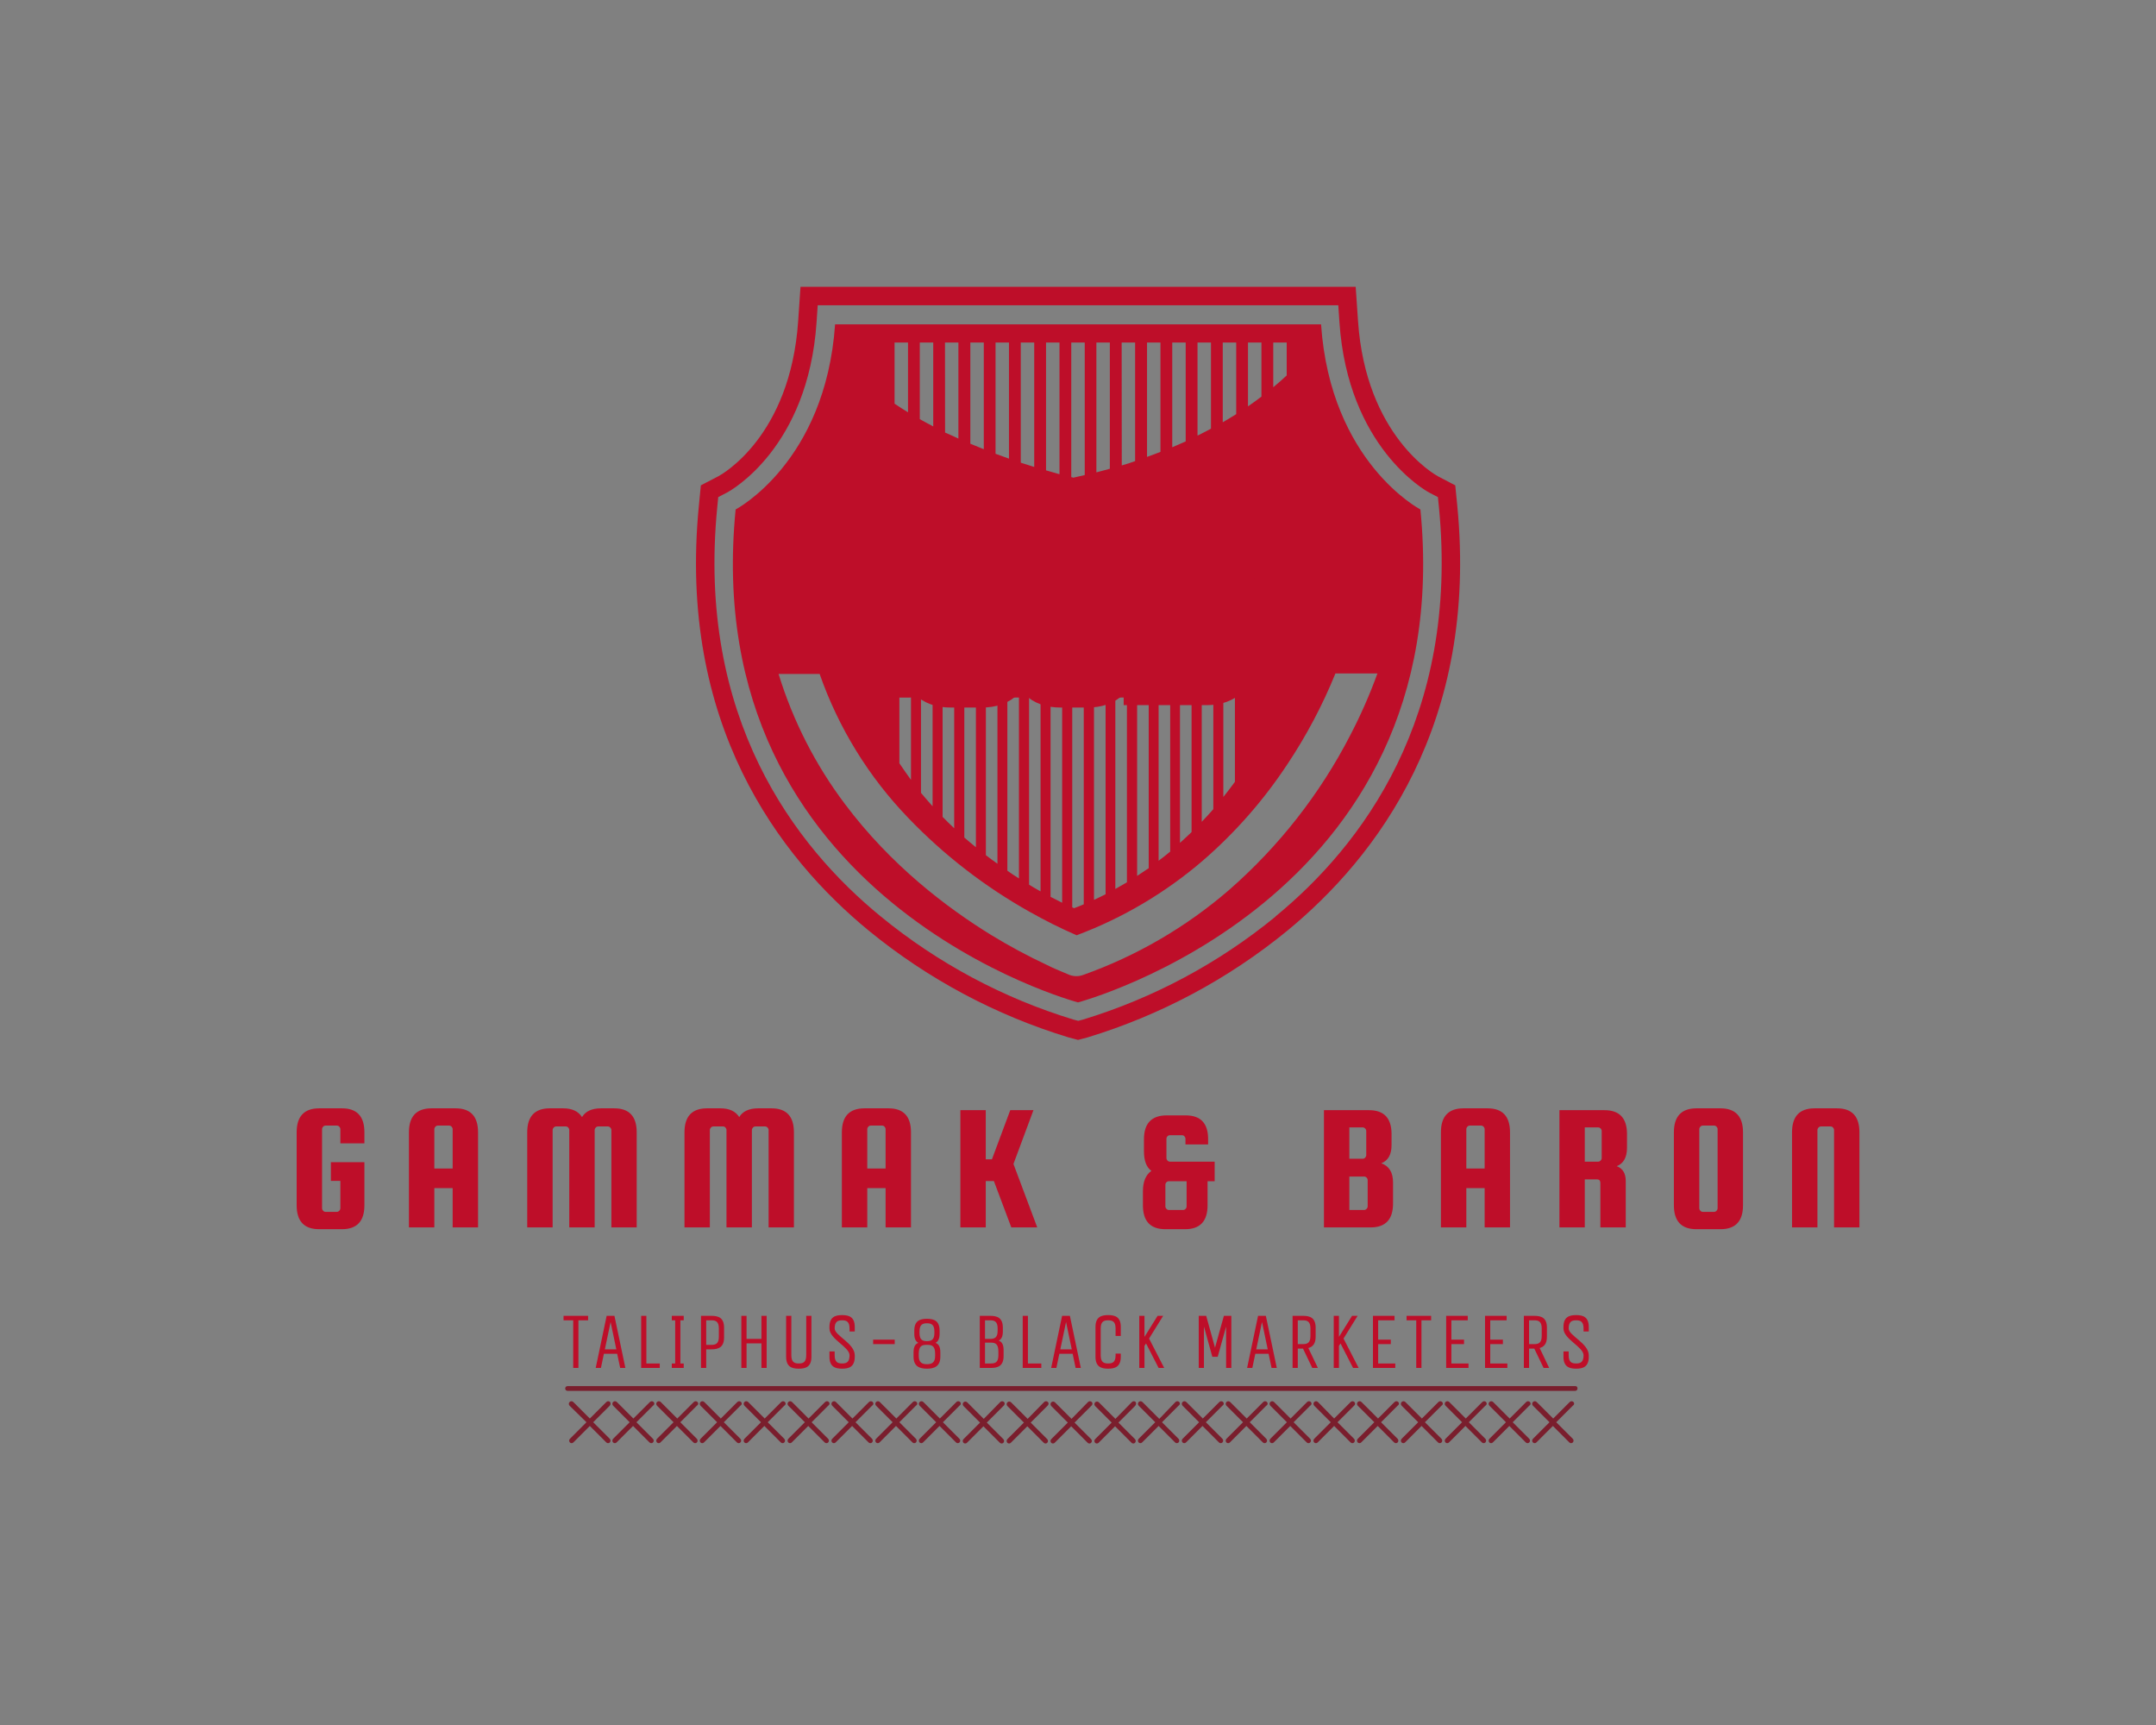 <?xml version="1.0" encoding="UTF-8" standalone="no" ?>
<!DOCTYPE svg PUBLIC "-//W3C//DTD SVG 1.1//EN" "http://www.w3.org/Graphics/SVG/1.1/DTD/svg11.dtd">
<svg xmlns="http://www.w3.org/2000/svg" xmlns:xlink="http://www.w3.org/1999/xlink" version="1.1" width="1280" height="1024" viewBox="0 0 1280 1024" xml:space="preserve">
<rect x="0" y="0" width="1280" height="1024" fill="#808080" stroke="none"/>
<desc>Created with Fabric.js 4.4.0</desc>
<defs>
</defs>
<g transform="matrix(1 0 0 1 640 512)" id="background-logo"  >
<rect style="stroke: none; stroke-width: 0; stroke-dasharray: none; stroke-linecap: butt; stroke-dashoffset: 0; stroke-linejoin: miter; stroke-miterlimit: 4; fill: rgb(255,255,255); fill-opacity: 0; fill-rule: nonzero; opacity: 1;"  paint-order="stroke"  x="-640" y="-512" rx="0" ry="0" width="1280" height="1024" />
</g>
<g transform="matrix(2.308 0 0 2.308 640.034 393.794)" id="logo-logo"  >
<g style=""  paint-order="stroke"   >
		<g transform="matrix(0.994 0 0 0.994 0 0)"  >
<g style=""  paint-order="stroke"   >
		<g transform="matrix(1 0 0 1 0 0)"  >
<path style="stroke: none; stroke-width: 1; stroke-dasharray: none; stroke-linecap: butt; stroke-dashoffset: 0; stroke-linejoin: miter; stroke-miterlimit: 4; fill: rgb(190,14,41); fill-rule: nonzero; opacity: 1;"  paint-order="stroke"  transform=" translate(-98.875, -97.725)" d="M 187.47 57.9 C 187.47 57.9 164.21 45.77 161.76 10 L 36 10 C 33.51 45.77 10.26 57.9 10.26 57.9 C 0.26 159.32 98.86 185.45 98.86 185.45 C 98.86 185.45 197.47 159.32 187.47 57.9 Z M 149.39 14.7 L 152.87 14.7 L 152.87 23.22 Q 151.27 24.72 149.39 26.28 Z M 142.85 14.7 L 146.33 14.7 L 146.33 28.7 C 145.23 29.54 144.08 30.38 142.85 31.22 Z M 136.32 14.7 L 139.8 14.7 L 139.8 33.24 C 138.69 33.94 137.52 34.64 136.32 35.34 Z M 139.47 106.57 L 139.47 128.37 Q 138.06 130.32 136.47 132.29 L 136.47 106.57 Z M 129.79 14.7 L 133.27 14.7 L 133.27 37 C 132.14 37.61 130.98 38.2 129.79 38.79 Z M 133.88 106.57 L 133.88 135.45 C 132.93 136.54 131.93 137.63 130.88 138.72 L 130.88 106.57 Z M 123.25 14.7 L 126.73 14.7 L 126.73 40.29 C 125.6 40.8 124.44 41.29 123.25 41.81 Z M 128.25 106.57 L 128.25 141.38 C 127.25 142.32 126.3 143.25 125.25 144.17 L 125.25 106.57 Z M 116.72 14.7 L 120.2 14.7 L 120.2 43 C 119.07 43.44 117.91 43.88 116.72 44.3 Z M 122.72 106.57 L 122.72 146.43 Q 121.28 147.63 119.72 148.8 L 119.72 106.57 Z M 114.16 106.57 L 117.16 106.57 L 117.16 150.72 C 116.16 151.41 115.16 152.08 114.16 152.72 Z M 110.16 14.7 L 113.64 14.7 L 113.64 45.39 Q 112 46 110.19 46.5 Z M 108.52 106.57 L 111.52 106.57 L 111.52 154.38 C 110.52 154.97 109.52 155.54 108.52 156.1 Z M 103.62 14.7 L 107.1 14.7 L 107.1 47.37 C 105.97 47.69 104.8 48 103.62 48.3 Z M 103 106.57 L 106 106.57 L 106 157.47 C 105 157.96 104 158.47 103 158.91 Z M 97.12 14.7 L 100.6 14.7 L 100.6 49 C 99.6 49.23 98.67 49.46 97.68 49.67 L 97.12 49.53 Z M 100.35 106.57 L 100.35 160.07 C 99.52 160.42 98.7 160.77 97.85 161.07 L 97.37 160.85 L 97.37 106.57 Z M 90.59 14.7 L 94.07 14.7 L 94.07 48.78 L 90.59 47.78 Z M 94.76 106.57 L 94.76 159.66 C 93.85 159.21 92.86 158.71 91.76 158.14 L 91.76 106.57 Z M 84.05 14.7 L 87.53 14.7 L 87.53 46.89 L 87.22 46.8 L 84.05 45.8 Z M 89.17 106.57 L 89.17 156.72 L 88.9 156.57 C 88.03 156.08 87.13 155.57 86.2 154.99 L 86.2 106.57 Z M 77.52 14.7 L 81 14.7 L 81 44.75 C 79.87 44.35 78.7 43.93 77.52 43.49 Z M 83.58 106.57 L 83.58 153.37 C 82.58 152.76 81.58 152.1 80.58 151.37 L 80.58 106.57 Z M 75.02 106.57 L 78.02 106.57 L 78.02 149.57 C 77.02 148.87 76.02 148.13 75.02 147.36 Z M 71 14.7 L 74.48 14.7 L 74.48 42.31 C 73.33 41.86 72.17 41.38 71 40.89 Z M 69.44 106.57 L 72.44 106.57 L 72.44 145.3 C 71.44 144.49 70.44 143.66 69.44 142.79 Z M 64.44 14.7 L 67.91 14.7 L 67.91 39.56 C 66.78 39 65.62 38.51 64.46 38 Z M 63.82 106.57 L 66.82 106.57 L 66.82 140.39 C 65.82 139.45 64.82 138.46 63.82 137.45 Z M 57.92 14.7 L 61.4 14.7 L 61.4 36.41 C 60.23 35.81 59.07 35.17 57.92 34.53 Z M 61.23 106.57 L 61.23 134.7 Q 59.72 133.02 58.23 131.23 L 58.23 106.57 Z M 51.39 14.7 L 54.87 14.7 L 54.87 32.76 C 53.69 32.04 52.53 31.3 51.39 30.53 Z M 55.64 106.57 L 55.64 127.87 C 54.64 126.48 53.64 125.06 52.64 123.58 L 52.64 106.58 Z M 169.27 116.41 C 161.445 131.559 150.837 145.098 138 156.32 C 126.849 165.967 113.995 173.448 100.1 178.38 C 98.835 178.82 97.447 178.741 96.24 178.16 L 96.24 178.16 L 96.24 178.16 L 96.1 178.1 L 95 177.64 C 94 177.22 92.56 176.64 90.77 175.74 C 85.834 173.428 81.03 170.844 76.38 168 C 64.91 160.94 50.46 150 38.57 134.15 C 30.921 124.006 25.101 112.605 21.37 100.46 L 32 100.46 C 36.879 114.416 44.726 127.149 55 137.78 C 64.195 147.351 74.752 155.512 86.33 162 C 90.281 164.238 94.347 166.268 98.51 168.08 C 110.442 163.608 121.494 157.072 131.16 148.77 C 139.58 141.483 146.956 133.071 153.08 123.77 C 157.993 116.394 162.147 108.541 165.48 100.33 L 176.35 100.33 C 174.349 105.841 171.984 111.213 169.27 116.41 Z M 197 56.8 L 196.49 51.66 L 192 49.31 C 191.24 48.9 173.37 38.87 171.33 9.19 L 170.72 0.29 L 27.05 0.29 L 26.44 9.19 C 24.39 39.09 6.58 48.88 5.84 49.28 L 1.26 51.66 L 0.76 56.8 C -4.83 113.39 21.6 147.92 44.76 166.92 C 60.016 179.403 77.57 188.776 96.43 194.51 L 98.87 195.16 L 101.32 194.51 C 120.183 188.775 137.74 179.402 153 166.92 C 176.12 147.92 202.55 113.39 197 56.8 Z M 150 163.23 C 135.283 175.293 118.343 184.354 100.14 189.9 L 98.92 190.22 L 97.7 189.9 C 79.498 184.352 62.558 175.291 47.84 163.23 C 25.53 145 0.13 111.76 5.51 57.27 L 5.76 54.7 L 8.06 53.5 C 8.92 53.05 29 42 31.2 9.51 L 31.5 5.07 L 166.22 5.07 L 166.52 9.51 C 168.73 41.78 188.82 53.04 189.71 53.51 L 192 54.7 L 192.26 57.27 C 197.59 111.76 172.19 145 149.94 163.23 Z" stroke-linecap="round" />
</g>
</g>
</g>
</g>
</g>
<g transform="matrix(1.921 0 0 1.921 640.026 693.805)" id="text-logo"  >
<g style=""  paint-order="stroke"   >
		<g transform="matrix(1 0 0 1 0 0)" id="text-logo-path-0"  >
<path style="stroke: none; stroke-width: 0.601; stroke-dasharray: none; stroke-linecap: butt; stroke-dashoffset: 0; stroke-linejoin: miter; stroke-miterlimit: 4; fill: rgb(190,14,41); fill-rule: nonzero; opacity: 1;"  paint-order="stroke"  transform=" translate(-244.28, 18.125)" d="M 2.79 -29.39 L 2.79 -6.84 C 2.79 -1.91 5.11 0.55 9.73 0.55 L 16.79 0.55 C 21.41 0.55 23.73 -1.91 23.73 -6.84 L 23.73 -20.15 L 13.37 -20.15 L 13.37 -14.38 L 16.3 -14.38 L 16.3 -5.93 C 16.3 -5.36 15.8 -4.81 15.23 -4.81 L 11.7 -4.81 C 11.13 -4.81 10.64 -5.36 10.64 -5.93 L 10.64 -30.35 C 10.64 -30.93 11.13 -31.47 11.7 -31.47 L 15.23 -31.47 C 15.8 -31.47 16.3 -30.93 16.3 -30.35 L 16.3 -25.98 L 23.73 -25.98 L 23.73 -29.39 C 23.73 -34.34 21.41 -36.8 16.79 -36.8 L 9.73 -36.8 C 5.11 -36.78 2.79 -34.32 2.79 -29.39 Z M 37.49 -29.39 L 37.49 0 L 45.34 0 L 45.34 -12.14 L 51 -12.14 L 51 0 L 58.85 0 L 58.85 -29.39 C 58.85 -34.34 56.52 -36.8 51.9 -36.8 L 44.44 -36.8 C 39.82 -36.78 37.49 -34.32 37.49 -29.39 Z M 45.34 -18.21 L 45.34 -30.35 C 45.34 -30.93 45.83 -31.47 46.41 -31.47 L 49.93 -31.47 C 50.51 -31.47 51 -30.93 51 -30.35 L 51 -18.21 Z M 74.05 -29.39 L 74.05 0 L 81.9 0 L 81.9 -30.08 C 81.9 -30.65 82.39 -31.2 82.97 -31.2 L 86 -31.2 C 86.58 -31.2 87.04 -30.65 87.04 -30.08 L 87.04 0 L 94.89 0 L 94.89 -30.08 C 94.89 -30.65 95.38 -31.2 95.96 -31.2 L 98.99 -31.2 C 99.56 -31.2 100.06 -30.65 100.06 -30.08 L 100.06 0 L 107.88 0 L 107.88 -29.39 C 107.88 -34.34 105.55 -36.8 100.93 -36.8 L 96.8 -36.8 C 93.99 -36.78 92.05 -35.88 90.98 -34.1 C 89.83 -35.9 87.89 -36.8 85.15 -36.8 L 81 -36.8 C 76.38 -36.78 74.05 -34.32 74.05 -29.39 Z M 122.65 -29.39 L 122.65 0 L 130.49 0 L 130.49 -30.08 C 130.49 -30.65 130.99 -31.2 131.56 -31.2 L 134.6 -31.2 C 135.17 -31.2 135.63 -30.65 135.63 -30.08 L 135.63 0 L 143.48 0 L 143.48 -30.08 C 143.48 -30.65 143.97 -31.2 144.55 -31.2 L 147.58 -31.2 C 148.16 -31.2 148.65 -30.65 148.65 -30.08 L 148.65 0 L 156.47 0 L 156.47 -29.39 C 156.47 -34.34 154.15 -36.8 149.52 -36.8 L 145.4 -36.8 C 142.58 -36.78 140.64 -35.88 139.57 -34.1 C 138.42 -35.9 136.48 -36.8 133.75 -36.8 L 129.59 -36.8 C 124.97 -36.78 122.65 -34.32 122.65 -29.39 Z M 171.29 -29.39 L 171.29 0 L 179.14 0 L 179.14 -12.14 L 184.8 -12.14 L 184.8 0 L 192.65 0 L 192.65 -29.39 C 192.65 -34.34 190.32 -36.8 185.7 -36.8 L 178.24 -36.8 C 173.62 -36.78 171.29 -34.32 171.29 -29.39 Z M 179.14 -18.21 L 179.14 -30.35 C 179.14 -30.93 179.63 -31.47 180.21 -31.47 L 183.73 -31.47 C 184.31 -31.47 184.8 -30.93 184.8 -30.35 L 184.8 -18.21 Z M 207.91 0 L 215.76 0 L 215.76 -14.33 L 218.27 -14.33 L 223.66 0 L 231.67 0 L 224.32 -19.61 L 230.5 -36.23 L 223.33 -36.23 L 217.67 -21.05 L 215.76 -21.05 L 215.76 -36.23 L 207.91 -36.23 Z M 264.33 -11.16 L 264.33 -6.84 C 264.33 -1.91 266.65 0.55 271.27 0.55 L 277.37 0.55 C 281.99 0.55 284.31 -1.91 284.31 -6.84 L 284.31 -14.27 L 286.5 -14.27 L 286.5 -20.32 L 272.67 -20.32 C 272.09 -20.32 271.6 -20.86 271.6 -21.44 L 271.6 -27.37 C 271.6 -28 272.09 -28.49 272.67 -28.49 L 276.44 -28.49 C 277.01 -28.49 277.48 -27.95 277.48 -27.37 L 277.48 -25.65 L 284.48 -25.65 L 284.48 -27.21 C 284.51 -32.16 282.18 -34.62 277.56 -34.62 L 271.6 -34.62 C 266.98 -34.59 264.65 -32.13 264.65 -27.21 L 264.65 -23.52 C 264.65 -20.59 265.42 -18.59 266.95 -17.47 C 265.2 -16.24 264.33 -14.14 264.33 -11.16 Z M 271.27 -6.51 L 271.27 -13.15 C 271.27 -13.78 271.76 -14.27 272.34 -14.27 L 277.83 -14.27 L 277.83 -6.51 C 277.83 -5.88 277.34 -5.39 276.77 -5.39 L 272.34 -5.39 C 271.76 -5.39 271.27 -5.93 271.27 -6.51 Z M 320.28 0 L 334.69 0 C 339.31 0 341.63 -2.46 341.63 -7.38 L 341.63 -13.89 C 341.63 -16.98 340.43 -18.98 338 -19.82 C 340.13 -20.64 341.2 -22.56 341.17 -25.54 L 341.17 -28.85 C 341.17 -33.77 338.84 -36.23 334.22 -36.23 L 320.28 -36.23 Z M 332.72 -5.39 L 328.13 -5.39 L 328.13 -15.72 L 332.72 -15.72 C 333.29 -15.72 333.79 -15.2 333.79 -14.63 L 333.79 -6.51 C 333.79 -5.93 333.29 -5.39 332.72 -5.39 Z M 332.28 -21.22 L 328.13 -21.22 L 328.13 -30.9 L 332.28 -30.9 C 332.86 -30.9 333.35 -30.38 333.35 -29.8 L 333.35 -22.34 C 333.35 -21.77 332.86 -21.22 332.28 -21.22 Z M 356.43 -29.39 L 356.43 0 L 364.28 0 L 364.28 -12.14 L 369.94 -12.14 L 369.94 0 L 377.78 0 L 377.78 -29.39 C 377.78 -34.34 375.46 -36.8 370.84 -36.8 L 363.37 -36.8 C 358.75 -36.78 356.43 -34.32 356.43 -29.39 Z M 364.28 -18.21 L 364.28 -30.35 C 364.28 -30.93 364.77 -31.47 365.34 -31.47 L 368.87 -31.47 C 369.44 -31.47 369.94 -30.93 369.94 -30.35 L 369.94 -18.21 Z M 393.05 0 L 400.89 0 L 400.89 -14.85 L 404.64 -14.85 C 405.35 -14.85 405.71 -14.46 405.71 -13.73 L 405.71 0 L 413.55 0 L 413.55 -14.33 C 413.55 -16.71 412.62 -18.24 410.76 -18.92 C 412.87 -19.74 413.94 -21.66 413.94 -24.64 L 413.94 -28.85 C 413.94 -33.77 411.61 -36.23 406.99 -36.23 L 393.05 -36.23 Z M 405.05 -20.32 L 400.89 -20.32 L 400.89 -30.9 L 405.05 -30.9 C 405.62 -30.9 406.12 -30.38 406.12 -29.8 L 406.12 -21.44 C 406.12 -20.86 405.62 -20.32 405.05 -20.32 Z M 428.43 -29.39 L 428.43 -6.84 C 428.43 -1.91 430.76 0.55 435.38 0.55 L 442.84 0.55 C 447.46 0.55 449.79 -1.91 449.79 -6.84 L 449.79 -29.39 C 449.79 -34.32 447.46 -36.78 442.84 -36.8 L 435.38 -36.8 C 430.76 -36.78 428.43 -34.32 428.43 -29.39 Z M 436.28 -5.93 L 436.28 -30.35 C 436.28 -30.93 436.77 -31.47 437.35 -31.47 L 440.87 -31.47 C 441.45 -31.47 441.94 -30.93 441.94 -30.35 L 441.94 -5.93 C 441.94 -5.36 441.45 -4.81 440.87 -4.81 L 437.35 -4.81 C 436.77 -4.81 436.28 -5.36 436.28 -5.93 Z M 464.94 -29.39 L 464.94 0 L 472.79 0 L 472.79 -30.08 C 472.79 -30.65 473.28 -31.2 473.85 -31.2 L 476.89 -31.2 C 477.46 -31.2 477.93 -30.65 477.93 -30.08 L 477.93 0 L 485.77 0 L 485.77 -29.39 C 485.77 -34.34 483.45 -36.8 478.83 -36.8 L 471.88 -36.8 C 467.26 -36.78 464.94 -34.32 464.94 -29.39 Z" stroke-linecap="round" />
</g>
</g>
</g>
<g transform="matrix(1.921 0 0 1.921 640.378 359.749)" id="tagline-ed9f2662-7452-4e60-9b1c-5c4f95321b65-logo"  >
<g style=""  paint-order="stroke"   >
		<g transform="matrix(1 0 0 1 0 0)" id="tagline-ed9f2662-7452-4e60-9b1c-5c4f95321b65-logo-path-0"  >
<path style="stroke: rgb(190,14,41); stroke-width: 12.054; stroke-dasharray: none; stroke-linecap: butt; stroke-dashoffset: 0; stroke-linejoin: miter; stroke-miterlimit: 4; fill: rgb(255,255,255); fill-rule: nonzero; opacity: 1;"  paint-order="stroke"  transform=" translate(-52.715, 24.605)" d="M 3.79 -39.89 L 3.79 -9.28 C 3.79 -2.6 6.94 0.74 13.21 0.74 L 22.79 0.74 C 29.06 0.74 32.21 -2.6 32.21 -9.28 L 32.21 -27.35 L 18.15 -27.35 L 18.15 -19.52 L 22.12 -19.52 L 22.12 -8.05 C 22.12 -7.27 21.45 -6.53 20.67 -6.53 L 15.88 -6.53 C 15.1 -6.53 14.44 -7.27 14.44 -8.05 L 14.44 -41.19 C 14.44 -41.97 15.1 -42.71 15.88 -42.71 L 20.67 -42.71 C 21.45 -42.71 22.12 -41.97 22.12 -41.19 L 22.12 -35.25 L 32.21 -35.25 L 32.21 -39.89 C 32.21 -46.61 29.06 -49.95 22.79 -49.95 L 13.21 -49.95 C 6.94 -49.91 3.79 -46.57 3.79 -39.89 Z M 37.74 -15.14 L 37.74 -9.28 C 37.74 -2.6 40.89 0.74 47.17 0.74 L 55.44 0.74 C 61.71 0.74 64.87 -2.6 64.87 -9.28 L 64.87 -19.37 L 67.84 -19.37 L 67.84 -27.57 L 49.06 -27.57 C 48.28 -27.57 47.61 -28.31 47.61 -29.09 L 47.61 -37.15 C 47.61 -38 48.28 -38.67 49.06 -38.67 L 54.18 -38.67 C 54.96 -38.67 55.59 -37.93 55.59 -37.15 L 55.59 -34.81 L 65.09 -34.81 L 65.09 -36.92 C 65.13 -43.64 61.97 -46.98 55.7 -46.98 L 47.61 -46.98 C 41.34 -46.94 38.19 -43.6 38.19 -36.92 L 38.19 -31.91 C 38.19 -27.94 39.22 -25.23 41.3 -23.71 C 38.93 -22.04 37.74 -19.19 37.74 -15.14 Z M 47.17 -8.83 L 47.17 -17.85 C 47.17 -18.7 47.83 -19.37 48.61 -19.37 L 56.07 -19.37 L 56.07 -8.83 C 56.07 -7.98 55.4 -7.31 54.63 -7.31 L 48.61 -7.31 C 47.83 -7.31 47.17 -8.05 47.17 -8.83 Z M 72.66 0 L 92.22 0 C 98.49 0 101.64 -3.34 101.64 -10.02 L 101.64 -18.85 C 101.64 -23.04 100.01 -25.75 96.71 -26.9 C 99.6 -28.02 101.05 -30.62 101.01 -34.66 L 101.01 -39.15 C 101.01 -45.83 97.86 -49.17 91.59 -49.17 L 72.66 -49.17 Z M 89.54 -7.31 L 83.31 -7.31 L 83.31 -21.34 L 89.54 -21.34 C 90.32 -21.34 90.99 -20.63 90.99 -19.85 L 90.99 -8.83 C 90.99 -8.05 90.32 -7.31 89.54 -7.31 Z M 88.95 -28.8 L 83.31 -28.8 L 83.31 -41.93 L 88.95 -41.93 C 89.73 -41.93 90.4 -41.23 90.4 -40.45 L 90.4 -30.32 C 90.4 -29.54 89.73 -28.8 88.95 -28.8 Z" stroke-linecap="round" />
</g>
</g>
</g>
<g transform="matrix(1.921 0 0 1.921 638.907 796.574)" id="tagline-0236060d-c1eb-44f5-a875-8c6c772bcf22-logo"  >
<g style=""  paint-order="stroke"   >
		<g transform="matrix(1 0 0 1 0 0)" id="tagline-0236060d-c1eb-44f5-a875-8c6c772bcf22-logo-path-0"  >
<path style="stroke: none; stroke-width: 0; stroke-dasharray: none; stroke-linecap: butt; stroke-dashoffset: 0; stroke-linejoin: miter; stroke-miterlimit: 4; fill: rgb(190,14,41); fill-rule: nonzero; opacity: 1;"  paint-order="stroke"  transform=" translate(-159.115, 8.05)" d="M 8.28 -16.1 L 0.69 -16.1 L 0.69 -14.72 L 3.68 -14.72 L 3.68 0 L 5.29 0 L 5.29 -14.72 L 8.28 -14.72 Z M 10.63 0 L 12.24 0 L 13.16 -4.37 L 17.27 -4.37 L 18.19 0 L 19.8 0 L 16.42 -16.1 L 14.01 -16.1 Z M 13.46 -5.75 L 15.23 -14.19 L 17 -5.75 Z M 24.68 -16.1 L 24.68 0 L 30.43 0 L 30.43 -1.38 L 26.29 -1.38 L 26.29 -16.1 Z M 37.83 -16.1 L 34.15 -16.1 L 34.15 -14.72 L 35.19 -14.72 L 35.19 -1.38 L 34.15 -1.38 L 34.15 0 L 37.83 0 L 37.83 -1.38 L 36.8 -1.38 L 36.8 -14.72 L 37.83 -14.72 Z M 43.17 0 L 44.78 0 L 44.78 -5.75 L 46.39 -5.75 C 48.58 -5.75 50.3 -6.39 50.3 -9.43 L 50.3 -12.42 C 50.3 -15.5 48.58 -16.1 46.39 -16.1 L 43.17 -16.1 Z M 44.78 -7.13 L 44.78 -14.72 L 46.39 -14.72 C 47.79 -14.72 48.69 -14.28 48.69 -12.19 L 48.69 -9.66 C 48.69 -7.57 47.79 -7.13 46.39 -7.13 Z M 55.64 -16.1 L 55.64 0 L 57.25 0 L 57.25 -7.59 L 61.85 -7.59 L 61.85 0 L 63.46 0 L 63.46 -16.1 L 61.85 -16.1 L 61.85 -8.97 L 57.25 -8.97 L 57.25 -16.1 Z M 71.09 -3.91 L 71.09 -16.1 L 69.48 -16.1 L 69.48 -3.45 C 69.48 -0.37 71.23 0.23 73.39 0.23 C 75.58 0.23 77.3 -0.37 77.3 -3.45 L 77.3 -16.1 L 75.69 -16.1 L 75.69 -3.91 C 75.69 -1.82 74.8 -1.38 73.39 -1.38 C 71.99 -1.38 71.09 -1.82 71.09 -3.91 Z M 86.78 0.23 C 88.94 0.23 90.69 -0.37 90.69 -3.45 L 90.69 -3.91 C 90.69 -7.61 84.48 -9.98 84.48 -12.19 C 84.48 -14.28 85.38 -14.72 86.78 -14.72 C 88.18 -14.72 89.08 -14.28 89.08 -12.19 L 89.08 -11.27 L 90.69 -11.27 L 90.69 -12.65 C 90.69 -15.73 88.96 -16.33 86.78 -16.33 C 84.62 -16.33 82.87 -15.73 82.87 -12.65 L 82.87 -12.19 C 82.87 -8.88 89.08 -6.51 89.08 -3.91 C 89.08 -1.82 88.18 -1.38 86.78 -1.38 C 85.38 -1.38 84.48 -1.82 84.48 -3.91 L 84.48 -5.11 L 82.87 -5.11 L 82.87 -3.45 C 82.87 -0.41 84.59 0.23 86.78 0.23 Z M 103.04 -8.74 L 96.37 -8.74 L 96.37 -7.36 L 103.04 -7.36 Z M 113 -1.15 C 111.6 -1.15 110.47 -1.59 110.47 -3.68 L 110.47 -4.37 C 110.47 -6.69 111.37 -7.13 112.77 -7.13 L 113.23 -7.13 C 114.63 -7.13 115.53 -6.69 115.53 -4.37 L 115.53 -3.68 C 115.53 -1.59 114.4 -1.15 113 -1.15 Z M 108.86 -3.45 C 108.86 -0.41 110.81 0.23 113 0.23 C 115.18 0.23 117.14 -0.41 117.14 -3.45 L 117.14 -4.83 C 117.14 -6.6 116.56 -7.41 115.64 -7.75 C 116.43 -8.16 116.91 -8.97 116.91 -10.58 L 116.91 -11.5 C 116.91 -14.58 115.18 -15.18 113 -15.18 C 110.81 -15.18 109.09 -14.58 109.09 -11.5 L 109.09 -10.58 C 109.09 -8.97 109.57 -8.16 110.35 -7.75 C 109.43 -7.41 108.86 -6.6 108.86 -4.83 Z M 110.7 -10.81 L 110.7 -11.27 C 110.7 -13.36 111.6 -13.8 113 -13.8 C 114.4 -13.8 115.3 -13.36 115.3 -11.27 L 115.3 -10.81 C 115.3 -8.72 114.4 -8.28 113 -8.28 C 111.6 -8.28 110.7 -8.72 110.7 -10.81 Z M 129.33 0 L 132.78 0 C 134.96 0 136.69 -0.64 136.69 -3.68 L 136.69 -5.52 C 136.69 -7.29 136.11 -8.1 135.19 -8.44 C 135.98 -8.86 136.46 -9.66 136.46 -11.27 L 136.46 -12.42 C 136.46 -15.5 134.73 -16.1 132.55 -16.1 L 129.33 -16.1 Z M 130.94 -1.38 L 130.94 -7.82 L 132.78 -7.82 C 134.18 -7.82 135.08 -7.38 135.08 -5.06 L 135.08 -3.91 C 135.08 -1.82 134.18 -1.38 132.78 -1.38 Z M 130.94 -8.97 L 130.94 -14.72 L 132.55 -14.72 C 133.95 -14.72 134.85 -14.28 134.85 -12.19 L 134.85 -11.5 C 134.85 -9.41 133.95 -8.97 132.55 -8.97 Z M 142.6 -16.1 L 142.6 0 L 148.35 0 L 148.35 -1.38 L 144.21 -1.38 L 144.21 -16.1 Z M 151.39 0 L 153 0 L 153.92 -4.37 L 158.03 -4.37 L 158.95 0 L 160.56 0 L 157.18 -16.1 L 154.77 -16.1 Z M 154.22 -5.75 L 155.99 -14.19 L 157.76 -5.75 Z M 171.3 -12.19 L 171.3 -9.89 L 172.91 -9.89 L 172.91 -12.65 C 172.91 -15.73 171.19 -16.33 169 -16.33 C 166.84 -16.33 165.09 -15.73 165.09 -12.65 L 165.09 -3.45 C 165.09 -0.37 166.84 0.23 169 0.23 C 171.19 0.23 172.91 -0.41 172.91 -3.45 L 172.91 -4.42 L 171.3 -4.42 L 171.3 -3.91 C 171.3 -1.82 170.41 -1.38 169 -1.38 C 167.6 -1.38 166.7 -1.82 166.7 -3.91 L 166.7 -12.19 C 166.7 -14.28 167.6 -14.72 169 -14.72 C 170.41 -14.72 171.3 -14.28 171.3 -12.19 Z M 178.62 -16.1 L 178.62 0 L 180.23 0 L 180.23 -6.81 L 180.71 -7.57 L 184.6 0 L 186.32 0 L 181.65 -9.08 L 186 -16.1 L 184.28 -16.1 L 180.23 -9.59 L 180.23 -16.1 Z M 207.07 -16.1 L 204.77 -16.1 L 202.03 -6.26 L 199.3 -16.1 L 197 -16.1 L 197 0 L 198.61 0 L 198.61 -12.79 L 201.2 -3.45 L 202.86 -3.45 L 205.46 -12.79 L 205.46 0 L 207.07 0 Z M 211.95 0 L 213.56 0 L 214.48 -4.37 L 218.59 -4.37 L 219.51 0 L 221.12 0 L 217.74 -16.1 L 215.33 -16.1 Z M 214.77 -5.75 L 216.55 -14.19 L 218.32 -5.75 Z M 226 0 L 227.61 0 L 227.61 -5.98 L 229.22 -5.98 L 232.09 0 L 233.82 0 L 230.87 -6.16 C 232.21 -6.51 233.13 -7.45 233.13 -9.66 L 233.13 -12.42 C 233.13 -15.5 231.4 -16.1 229.22 -16.1 L 226 -16.1 Z M 227.61 -7.36 L 227.61 -14.72 L 229.22 -14.72 C 230.62 -14.72 231.52 -14.28 231.52 -12.19 L 231.52 -9.89 C 231.52 -7.8 230.62 -7.36 229.22 -7.36 Z M 238.72 -16.1 L 238.72 0 L 240.33 0 L 240.33 -6.81 L 240.81 -7.57 L 244.7 0 L 246.42 0 L 241.75 -9.08 L 246.1 -16.1 L 244.38 -16.1 L 240.33 -9.59 L 240.33 -16.1 Z M 250.84 -16.1 L 250.84 0 L 257.74 0 L 257.74 -1.38 L 252.45 -1.38 L 252.45 -7.36 L 256.36 -7.36 L 256.36 -8.74 L 252.45 -8.74 L 252.45 -14.72 L 257.51 -14.72 L 257.51 -16.1 Z M 268.82 -16.1 L 261.23 -16.1 L 261.23 -14.72 L 264.22 -14.72 L 264.22 0 L 265.83 0 L 265.83 -14.72 L 268.82 -14.72 Z M 273.47 -16.1 L 273.47 0 L 280.37 0 L 280.37 -1.38 L 275.08 -1.38 L 275.08 -7.36 L 278.99 -7.36 L 278.99 -8.74 L 275.08 -8.74 L 275.08 -14.72 L 280.14 -14.72 L 280.14 -16.1 Z M 285.48 -16.1 L 285.48 0 L 292.38 0 L 292.38 -1.38 L 287.09 -1.38 L 287.09 -7.36 L 291 -7.36 L 291 -8.74 L 287.09 -8.74 L 287.09 -14.72 L 292.15 -14.72 L 292.15 -16.1 Z M 297.48 0 L 299.09 0 L 299.09 -5.98 L 300.7 -5.98 L 303.58 0 L 305.3 0 L 302.36 -6.16 C 303.69 -6.51 304.61 -7.45 304.61 -9.66 L 304.61 -12.42 C 304.61 -15.5 302.89 -16.1 300.7 -16.1 L 297.48 -16.1 Z M 299.09 -7.36 L 299.09 -14.72 L 300.7 -14.72 C 302.11 -14.72 303 -14.28 303 -12.19 L 303 -9.89 C 303 -7.8 302.11 -7.36 300.7 -7.36 Z M 313.63 0.23 C 315.79 0.23 317.54 -0.37 317.54 -3.45 L 317.54 -3.91 C 317.54 -7.61 311.33 -9.98 311.33 -12.19 C 311.33 -14.28 312.23 -14.72 313.63 -14.72 C 315.03 -14.72 315.93 -14.28 315.93 -12.19 L 315.93 -11.27 L 317.54 -11.27 L 317.54 -12.65 C 317.54 -15.73 315.81 -16.33 313.63 -16.33 C 311.47 -16.33 309.72 -15.73 309.72 -12.65 L 309.72 -12.19 C 309.72 -8.88 315.93 -6.51 315.93 -3.91 C 315.93 -1.82 315.03 -1.38 313.63 -1.38 C 312.23 -1.38 311.33 -1.82 311.33 -3.91 L 311.33 -5.11 L 309.72 -5.11 L 309.72 -3.45 C 309.72 -0.41 311.44 0.23 313.63 0.23 Z" stroke-linecap="round" />
</g>
</g>
</g>
<g transform="matrix(2.004 0 0 2.004 636.053 839.868)" id="shape-1c0289ea-f249-4072-8cb9-1e3e135510c5"  >
<g style=""  paint-order="stroke"   >
		<g transform="matrix(1 0 0 1 0 0)" id="path-01_00000135682192855002755340000007360898198608018817_"  >
<path style="stroke: none; stroke-width: 1; stroke-dasharray: none; stroke-linecap: butt; stroke-dashoffset: 0; stroke-linejoin: miter; stroke-miterlimit: 4; fill: rgb(122,30,45); fill-rule: nonzero; opacity: 1;"  paint-order="stroke"  transform=" translate(-149.95, -8.5)" d="M 13.2 5.8 L 8.3 10.7 L 13.2 15.6 C 13.5 15.9 13.5 16.4 13.2 16.7 C 13.1 16.8 12.9 16.9 12.7 16.9 C 12.5 16.9 12.3 16.8 12.2 16.7 L 7.3 11.8 L 2.4 16.7 C 2.3 16.8 2.1 16.9 1.9 16.9 C 1.7 16.9 1.5 16.8 1.4 16.7 C 1.1 16.4 1.1 15.9 1.4 15.6 L 6.3 10.7 L 1.3 5.8 C 1 5.5 1 5 1.3 4.7 C 1.6 4.4 2.1 4.4 2.4 4.7 L 7.3 9.6 L 12.2 4.7 C 12.5 4.4 13 4.4 13.3 4.7 C 13.5 5 13.5 5.5 13.2 5.8 z M 26.2 4.7 C 25.9 4.4 25.4 4.4 25.1 4.7 L 20.2 9.6 L 15.3 4.7 C 15 4.4 14.5 4.4 14.2 4.7 C 13.9 5 13.9 5.5 14.2 5.8 L 19.1 10.7 L 14.2 15.6 C 13.9 15.9 13.9 16.4 14.2 16.7 C 14.3 16.8 14.5 16.9 14.7 16.9 C 14.9 16.9 15.1 16.8 15.2 16.7 L 20.1 11.8 L 25 16.7 C 25.1 16.8 25.3 16.9 25.5 16.9 C 25.7 16.9 25.9 16.8 26 16.7 C 26.3 16.4 26.3 15.9 26 15.6 L 21.1 10.7 L 26 5.8 C 26.5 5.5 26.5 5 26.2 4.7 z M 39.2 4.7 C 38.9 4.4 38.4 4.4 38.1 4.7 L 33.2 9.6 L 28.3 4.7 C 28 4.4 27.5 4.4 27.2 4.7 C 26.9 5 26.9 5.5 27.2 5.8 L 32.1 10.7 L 27.2 15.6 C 26.9 15.9 26.9 16.4 27.2 16.7 C 27.3 16.8 27.5 16.9 27.7 16.9 C 27.9 16.9 28.1 16.8 28.2 16.7 L 33.1 11.8 L 38 16.7 C 38.1 16.8 38.3 16.9 38.5 16.9 C 38.7 16.9 38.9 16.8 39 16.7 C 39.3 16.4 39.3 15.9 39 15.6 L 34.1 10.7 L 39 5.8 C 39.5 5.5 39.5 5 39.2 4.7 z M 52.1 4.7 C 51.8 4.4 51.3 4.4 51 4.7 L 46.1 9.6 L 41.2 4.7 C 40.9 4.4 40.4 4.4 40.1 4.7 C 39.8 5 39.8 5.5 40.1 5.8 L 45 10.7 L 40.1 15.6 C 39.8 15.9 39.8 16.4 40.1 16.7 C 40.2 16.8 40.4 16.9 40.6 16.9 C 40.8 16.9 41 16.8 41.1 16.7 L 46 11.8 L 50.9 16.7 C 51 16.8 51.2 16.9 51.4 16.9 C 51.6 16.9 51.8 16.8 51.9 16.7 C 52.2 16.4 52.2 15.9 51.9 15.6 L 47 10.7 L 51.9 5.8 C 52.4 5.5 52.4 5 52.1 4.7 z M 65.1 4.7 C 64.8 4.4 64.3 4.4 64 4.7 L 59.1 9.6 L 54.2 4.7 C 53.9 4.4 53.4 4.4 53.1 4.7 C 52.8 5 52.8 5.5 53.1 5.8 L 58 10.7 L 53.1 15.6 C 52.8 15.9 52.8 16.4 53.1 16.7 C 53.2 16.8 53.4 16.9 53.6 16.9 C 53.8 16.9 54 16.8 54.1 16.7 L 59 11.8 L 63.9 16.7 C 64 16.8 64.2 16.9 64.4 16.9 C 64.6 16.9 64.8 16.8 64.9 16.7 C 65.2 16.4 65.2 15.9 64.9 15.6 L 60 10.7 L 64.9 5.8 C 65.4 5.5 65.4 5 65.1 4.7 z M 78.1 4.7 C 77.8 4.4 77.3 4.4 77 4.7 L 72.1 9.6 L 67.2 4.7 C 66.9 4.4 66.4 4.4 66.1 4.7 C 65.8 5 65.8 5.5 66.1 5.8 L 71 10.7 L 66.1 15.6 C 65.8 15.9 65.8 16.4 66.1 16.7 C 66.2 16.8 66.4 16.9 66.6 16.9 C 66.8 16.9 67 16.8 67.1 16.7 L 72 11.8 L 76.9 16.7 C 77 16.8 77.2 16.9 77.4 16.9 C 77.6 16.9 77.8 16.8 77.9 16.7 C 78.2 16.4 78.2 15.9 77.9 15.6 L 73 10.7 L 77.9 5.8 C 78.4 5.5 78.4 5 78.1 4.7 z M 91.1 4.7 C 90.8 4.4 90.3 4.4 90 4.7 L 85.1 9.6 L 80.2 4.7 C 79.9 4.4 79.4 4.4 79.1 4.7 C 78.8 5 78.8 5.5 79.1 5.8 L 84 10.7 L 79.1 15.6 C 78.8 15.9 78.8 16.4 79.1 16.7 C 79.2 16.8 79.4 16.9 79.6 16.9 C 79.8 16.9 80 16.8 80.1 16.7 L 85 11.8 L 89.9 16.7 C 90 16.8 90.2 16.9 90.4 16.9 C 90.6 16.9 90.8 16.8 90.9 16.7 C 91.2 16.4 91.2 15.9 90.9 15.6 L 86 10.7 L 90.9 5.8 C 91.4 5.5 91.4 5 91.1 4.7 z M 104.1 4.7 C 103.8 4.4 103.3 4.4 103 4.7 L 98.1 9.6 L 93.2 4.7 C 92.9 4.4 92.4 4.4 92.1 4.7 C 91.8 5 91.8 5.5 92.1 5.8 L 97 10.7 L 92.1 15.6 C 91.8 15.9 91.8 16.4 92.1 16.7 C 92.2 16.8 92.4 16.9 92.6 16.9 C 92.8 16.9 93 16.8 93.1 16.7 L 98 11.8 L 102.9 16.7 C 103 16.8 103.2 16.9 103.4 16.9 C 103.6 16.9 103.8 16.8 103.9 16.7 C 104.2 16.4 104.2 15.9 103.9 15.6 L 99 10.7 L 103.9 5.8 C 104.4 5.5 104.4 5 104.1 4.7 z M 117 4.7 C 116.7 4.4 116.2 4.4 115.9 4.7 L 111 9.6 L 106.1 4.7 C 105.8 4.4 105.3 4.4 105 4.7 C 104.7 5 104.7 5.5 105 5.8 L 109.9 10.7 L 105 15.6 C 104.7 15.9 104.7 16.4 105 16.7 C 105.1 16.8 105.3 16.9 105.5 16.9 C 105.7 16.9 105.9 16.8 106 16.7 L 110.9 11.8 L 115.8 16.7 C 115.9 16.8 116.1 16.9 116.3 16.9 C 116.5 16.9 116.7 16.8 116.8 16.7 C 117.1 16.4 117.1 15.9 116.8 15.6 L 111.9 10.7 L 116.8 5.8 C 117.3 5.5 117.3 5 117 4.7 z M 130 4.7 C 129.7 4.4 129.2 4.4 128.9 4.7 L 124 9.7 L 119.1 4.8 C 118.8 4.5 118.3 4.5 118 4.8 C 117.7 5.1 117.7 5.6 118 5.9 L 122.9 10.8 L 118 15.7 C 117.7 16 117.7 16.5 118 16.8 C 118.1 16.9 118.3 17 118.5 17 C 118.7 17 118.9 16.9 119 16.8 L 123.9 11.9 L 128.8 16.8 C 128.9 16.9 129.1 17 129.3 17 C 129.5 17 129.7 16.9 129.8 16.8 C 130.1 16.5 130.1 16 129.8 15.7 L 124.9 10.8 L 129.8 5.9 C 130.3 5.5 130.3 5 130 4.7 z M 143 4.7 C 142.7 4.4 142.2 4.4 141.9 4.7 L 137 9.7 L 132.1 4.8 C 131.8 4.5 131.3 4.5 131 4.8 C 130.7 5.1 130.7 5.6 131 5.9 L 135.9 10.8 L 131 15.7 C 130.7 16 130.7 16.5 131 16.8 C 131.1 16.9 131.3 17 131.5 17 C 131.7 17 131.9 16.9 132 16.8 L 136.9 11.9 L 141.8 16.8 C 141.9 16.9 142.1 17 142.3 17 C 142.5 17 142.7 16.9 142.8 16.8 C 143.1 16.5 143.1 16 142.8 15.7 L 137.9 10.8 L 142.8 5.9 C 143.3 5.5 143.3 5 143 4.7 z M 156 4.7 C 155.7 4.4 155.2 4.4 154.9 4.7 L 150 9.7 L 145.1 4.8 C 144.8 4.5 144.3 4.5 144 4.8 C 143.7 5.1 143.7 5.6 144 5.9 L 148.9 10.8 L 144 15.7 C 143.7 16 143.7 16.5 144 16.8 C 144.1 16.9 144.3 17 144.5 17 C 144.7 17 144.9 16.9 145 16.8 L 149.9 11.9 L 154.8 16.8 C 154.9 16.9 155.1 17 155.3 17 C 155.5 17 155.7 16.9 155.8 16.8 C 156.1 16.5 156.1 16 155.8 15.7 L 150.9 10.8 L 155.8 5.9 C 156.3 5.5 156.3 5 156 4.7 z M 169 4.7 C 168.7 4.4 168.2 4.4 167.9 4.7 L 163 9.7 L 158.1 4.8 C 157.8 4.5 157.3 4.5 157 4.8 C 156.7 5.1 156.7 5.6 157 5.9 L 161.9 10.8 L 157 15.7 C 156.7 16 156.7 16.5 157 16.8 C 157.1 16.9 157.3 17 157.5 17 C 157.7 17 157.9 16.9 158 16.8 L 162.9 11.9 L 167.8 16.8 C 167.9 16.9 168.1 17 168.3 17 C 168.5 17 168.7 16.9 168.8 16.8 C 169.1 16.5 169.1 16 168.8 15.7 L 163.9 10.8 L 168.8 5.9 C 169.2 5.5 169.2 5 169 4.7 z M 181.9 4.7 C 181.6 4.4 181.1 4.4 180.8 4.7 L 176 9.7 L 171 4.7 C 170.7 4.4 170.2 4.4 169.9 4.7 C 169.6 5 169.6 5.5 169.9 5.8 L 174.8 10.7 L 169.9 15.6 C 169.6 15.9 169.6 16.4 169.9 16.7 C 170 16.8 170.2 16.9 170.4 16.9 C 170.6 16.9 170.8 16.8 170.9 16.7 L 175.8 11.8 L 180.7 16.7 C 180.8 16.8 181 16.9 181.2 16.9 C 181.4 16.9 181.6 16.8 181.7 16.7 C 182 16.4 182 15.9 181.7 15.6 L 176.8 10.7 L 181.7 5.8 C 182.2 5.5 182.2 5 181.9 4.7 z M 194.9 4.7 C 194.6 4.4 194.1 4.4 193.8 4.7 L 188.9 9.6 L 184 4.7 C 183.7 4.4 183.2 4.4 182.9 4.7 C 182.6 5 182.6 5.5 182.9 5.8 L 187.8 10.7 L 182.9 15.6 C 182.6 15.9 182.6 16.4 182.9 16.7 C 183 16.8 183.2 16.9 183.4 16.9 C 183.6 16.9 183.8 16.8 183.9 16.7 L 188.8 11.8 L 193.7 16.7 C 193.8 16.8 194 16.9 194.2 16.9 C 194.4 16.9 194.6 16.8 194.7 16.7 C 195 16.4 195 15.9 194.7 15.6 L 189.8 10.7 L 194.7 5.8 C 195.2 5.5 195.2 5 194.9 4.7 z M 207.9 4.7 C 207.6 4.4 207.1 4.4 206.8 4.7 L 201.9 9.6 L 197 4.7 C 196.7 4.4 196.2 4.4 195.9 4.7 C 195.6 5 195.6 5.5 195.9 5.8 L 200.8 10.7 L 195.9 15.6 C 195.6 15.9 195.6 16.4 195.9 16.7 C 196 16.8 196.2 16.9 196.4 16.9 C 196.6 16.9 196.8 16.8 196.9 16.7 L 201.8 11.8 L 206.7 16.7 C 206.8 16.8 207 16.9 207.2 16.9 C 207.4 16.9 207.6 16.8 207.7 16.7 C 208 16.4 208 15.9 207.7 15.6 L 202.8 10.7 L 207.7 5.8 C 208.2 5.5 208.2 5 207.9 4.7 z M 220.9 4.7 C 220.6 4.4 220.1 4.4 219.8 4.7 L 214.9 9.6 L 210 4.7 C 209.7 4.4 209.2 4.4 208.9 4.7 C 208.6 5 208.6 5.5 208.9 5.8 L 213.8 10.7 L 208.9 15.6 C 208.6 15.9 208.6 16.4 208.9 16.7 C 209 16.8 209.2 16.9 209.4 16.9 C 209.6 16.9 209.8 16.8 209.9 16.7 L 214.8 11.8 L 219.7 16.7 C 219.8 16.8 220 16.9 220.2 16.9 C 220.4 16.9 220.6 16.8 220.7 16.7 C 221 16.4 221 15.9 220.7 15.6 L 215.8 10.7 L 220.7 5.8 C 221.2 5.5 221.2 5 220.9 4.7 z M 233.8 4.7 C 233.5 4.4 233 4.4 232.7 4.7 L 227.8 9.6 L 223 4.7 C 222.7 4.4 222.2 4.4 221.9 4.7 C 221.6 5 221.6 5.5 221.9 5.8 L 226.8 10.7 L 221.9 15.6 C 221.6 15.9 221.6 16.4 221.9 16.7 C 222 16.8 222.2 16.9 222.4 16.9 C 222.6 16.9 222.8 16.8 222.9 16.7 L 227.8 11.8 L 232.7 16.7 C 232.8 16.8 233 16.9 233.2 16.9 C 233.4 16.9 233.6 16.8 233.7 16.7 C 234 16.4 234 15.9 233.7 15.6 L 228.8 10.7 L 233.7 5.8 C 234.1 5.5 234.1 5 233.8 4.7 z M 246.8 4.7 C 246.5 4.4 246 4.4 245.7 4.7 L 240.8 9.6 L 235.9 4.7 C 235.6 4.4 235.1 4.4 234.8 4.7 C 234.5 5 234.5 5.5 234.8 5.8 L 239.7 10.7 L 234.8 15.6 C 234.5 15.9 234.5 16.4 234.8 16.7 C 234.9 16.8 235.1 16.9 235.3 16.9 C 235.5 16.9 235.7 16.8 235.8 16.7 L 240.7 11.8 L 245.6 16.7 C 245.7 16.8 245.9 16.9 246.1 16.9 C 246.3 16.9 246.5 16.8 246.6 16.7 C 246.9 16.4 246.9 15.9 246.6 15.6 L 241.7 10.7 L 246.6 5.8 C 247.1 5.5 247.1 5 246.8 4.7 z M 259.8 4.7 C 259.5 4.4 259 4.4 258.7 4.7 L 253.8 9.6 L 248.9 4.7 C 248.6 4.4 248.1 4.4 247.8 4.7 C 247.5 5 247.5 5.5 247.8 5.8 L 252.7 10.7 L 247.8 15.6 C 247.5 15.9 247.5 16.4 247.8 16.7 C 247.9 16.8 248.1 16.9 248.3 16.9 C 248.5 16.9 248.7 16.8 248.8 16.7 L 253.7 11.8 L 258.6 16.7 C 258.7 16.8 258.9 16.9 259.1 16.9 C 259.3 16.9 259.5 16.8 259.6 16.7 C 259.9 16.4 259.9 15.9 259.6 15.6 L 254.7 10.7 L 259.6 5.8 C 260.1 5.5 260.1 5 259.8 4.7 z M 272.8 4.7 C 272.5 4.4 272 4.4 271.7 4.7 L 266.8 9.6 L 261.9 4.7 C 261.6 4.4 261.1 4.4 260.8 4.7 C 260.5 5 260.5 5.5 260.8 5.8 L 265.7 10.7 L 260.8 15.6 C 260.5 15.9 260.5 16.4 260.8 16.7 C 260.9 16.8 261.1 16.9 261.3 16.9 C 261.5 16.9 261.7 16.8 261.8 16.7 L 266.7 11.8 L 271.6 16.7 C 271.7 16.8 271.9 16.9 272.1 16.9 C 272.3 16.9 272.5 16.8 272.6 16.7 C 272.9 16.4 272.9 15.9 272.6 15.6 L 267.7 10.7 L 272.6 5.8 C 273.1 5.5 273.1 5 272.8 4.7 z M 285.8 4.7 C 285.5 4.4 285 4.4 284.7 4.7 L 279.8 9.6 L 274.9 4.7 C 274.6 4.4 274.1 4.4 273.8 4.7 C 273.5 5 273.5 5.5 273.8 5.8 L 278.7 10.7 L 273.8 15.6 C 273.5 15.9 273.5 16.4 273.8 16.7 C 273.9 16.8 274.1 16.9 274.3 16.9 C 274.5 16.9 274.7 16.8 274.8 16.7 L 279.7 11.8 L 284.6 16.7 C 284.7 16.8 284.9 16.9 285.1 16.9 C 285.3 16.9 285.5 16.8 285.6 16.7 C 285.9 16.4 285.9 15.9 285.6 15.6 L 280.7 10.7 L 285.6 5.8 C 286.1 5.5 286.1 5 285.8 4.7 z M 298.7 4.7 C 298.4 4.4 297.9 4.4 297.6 4.7 L 292.7 9.6 L 287.8 4.7 C 287.5 4.4 287 4.4 286.7 4.7 C 286.4 5 286.4 5.5 286.7 5.8 L 291.6 10.7 L 286.7 15.6 C 286.4 15.9 286.4 16.4 286.7 16.7 C 286.8 16.8 287 16.9 287.2 16.9 C 287.4 16.9 287.6 16.8 287.7 16.7 L 292.6 11.8 L 297.5 16.7 C 297.6 16.8 297.8 16.9 298 16.9 C 298.2 16.9 298.4 16.8 298.5 16.7 C 298.8 16.4 298.8 15.9 298.5 15.6 L 293.6 10.7 L 298.5 5.8 C 299 5.5 299 5 298.7 4.7 z M 299.3 0 L 0.7 0 C 0.3 0 0 0.3 0 0.7 C 0 1.1 0.3 1.4 0.7 1.4 L 299.2 1.4 C 299.6 1.4 299.9 1.1 299.9 0.7 C 299.9 0.3 299.7 0 299.3 0 z" stroke-linecap="round" />
</g>
</g>
</g>
</svg>